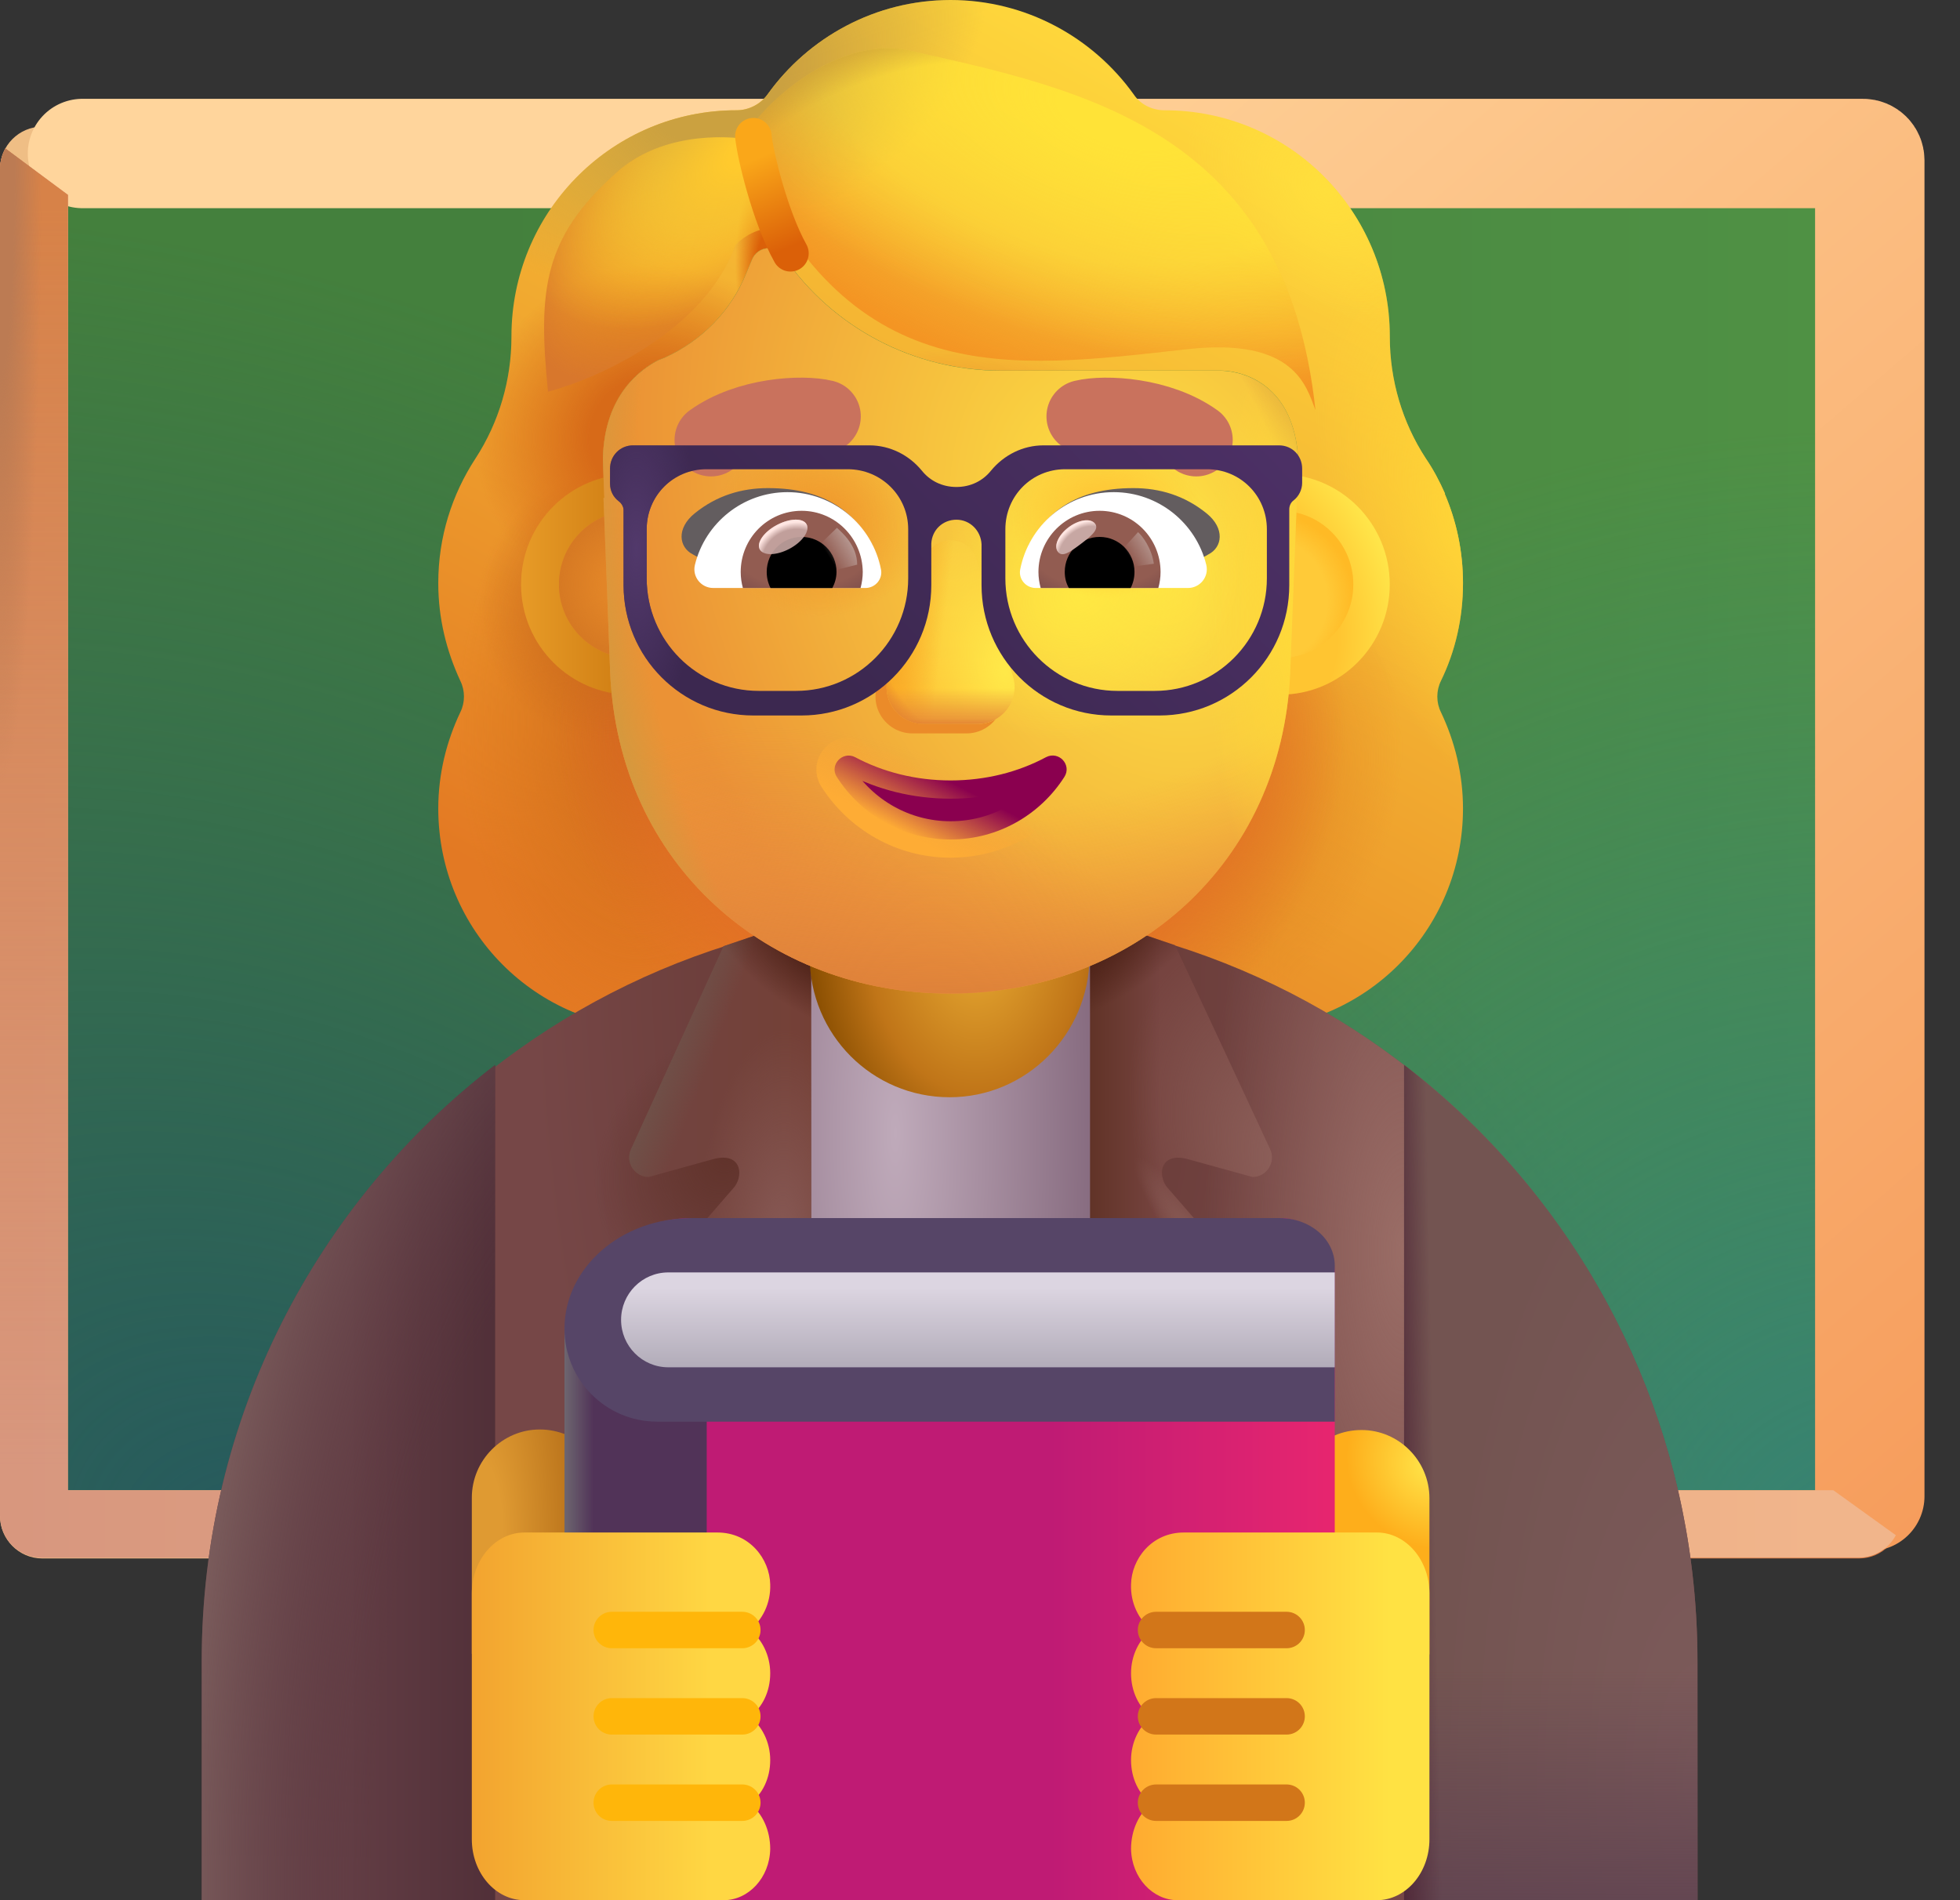 <svg width="33" height="32" viewBox="0 0 33 32" fill="none" xmlns="http://www.w3.org/2000/svg">
    <rect x="0" y="0" width="33" height="32" fill="#333333" stroke="none"/>
    <path d="M31.302 26.245H0.709C0.32 26.245 0 25.923 0 25.532V2.845C0 2.455 0.32 2.133 0.709 2.133H31.291C31.691 2.133 32 2.455 32 2.845V25.521C32.011 25.923 31.691 26.245 31.302 26.245Z" fill="url(#paint0_linear_265_425)"/>
    <path d="M1.144 25.096V3.282H30.867V25.096H1.144Z" fill="url(#paint1_linear_265_425)"/>
    <path d="M1.144 25.096V3.282H30.867V25.096H1.144Z" fill="url(#paint2_radial_265_425)"/>
    <path d="M1.144 25.096V3.282H30.867V25.096H1.144Z" fill="url(#paint3_radial_265_425)"/>
    <path d="M1.389 2.585H31.367C31.43 2.585 31.481 2.636 31.481 2.699V25.197" stroke="url(#paint4_linear_265_425)" stroke-width="1.842" stroke-linecap="round"/>
    <path d="M30.867 25.096H1.144V3.282L0.091 2.501C0.034 2.604 0 2.731 0 2.846V25.521C0 25.923 0.32 26.233 0.709 26.233H31.291C31.565 26.233 31.794 26.084 31.92 25.854L30.867 25.096Z" fill="url(#paint5_linear_265_425)"/>
    <path d="M30.867 25.096H1.144V3.282L0.091 2.501C0.034 2.604 0 2.731 0 2.846V25.521C0 25.923 0.32 26.233 0.709 26.233H31.291C31.565 26.233 31.794 26.084 31.92 25.854L30.867 25.096Z" fill="url(#paint6_linear_265_425)"/>
    <path d="M30.867 25.096H1.144V3.282L0.091 2.501C0.034 2.604 0 2.731 0 2.846V25.521C0 25.923 0.32 26.233 0.709 26.233H31.291C31.565 26.233 31.794 26.084 31.92 25.854L30.867 25.096Z" fill="url(#paint7_radial_265_425)"/>
    <path fill-rule="evenodd" clip-rule="evenodd" d="M24.26 11.467C24.505 10.965 24.632 10.405 24.632 9.821C24.632 9.282 24.522 8.776 24.324 8.314H24.33C24.238 8.106 24.134 7.908 24.007 7.722L24.005 7.719C23.609 7.112 23.4 6.399 23.4 5.675V5.664C23.4 3.562 21.703 1.857 19.61 1.857C19.401 1.857 19.203 1.763 19.087 1.588C18.401 0.631 17.273 0 16.006 0C14.738 0 13.611 0.631 12.925 1.588C12.808 1.752 12.611 1.857 12.401 1.857C12.369 1.857 12.336 1.857 12.304 1.858C10.256 1.91 8.611 3.594 8.611 5.664V5.675C8.611 6.399 8.402 7.112 8.007 7.719L8.004 7.723C7.61 8.329 7.379 9.04 7.379 9.821C7.379 10.416 7.518 10.965 7.751 11.467C7.832 11.631 7.832 11.829 7.751 11.993C7.518 12.483 7.379 13.032 7.379 13.616C7.379 15.671 9.03 17.329 11.076 17.329H20.935C22.982 17.329 24.632 15.671 24.632 13.616C24.632 13.032 24.493 12.483 24.26 11.993C24.179 11.829 24.179 11.631 24.26 11.467ZM10.175 8.384H10.161L11.538 11.102C11.68 14.335 12.936 11.102 16.006 11.102C19.075 11.102 20.413 14.701 20.555 11.467L21.86 7.778C21.798 6.342 20.761 6.241 20.555 6.241H16.855C15.394 6.241 14.016 5.523 13.191 4.31C13.05 4.11 12.755 4.145 12.661 4.369L12.567 4.593C12.308 5.24 11.813 5.735 11.2 6.017C11.183 6.023 11.162 6.032 11.141 6.041C11.121 6.05 11.1 6.058 11.082 6.064C10.812 6.206 10.175 6.629 10.152 7.724L10.164 8.078L10.175 8.384Z" fill="url(#paint8_linear_265_425)"/>
    <path fill-rule="evenodd" clip-rule="evenodd" d="M24.26 11.467C24.505 10.965 24.632 10.405 24.632 9.821C24.632 9.282 24.522 8.776 24.324 8.314H24.33C24.238 8.106 24.134 7.908 24.007 7.722L24.005 7.719C23.609 7.112 23.4 6.399 23.4 5.675V5.664C23.4 3.562 21.703 1.857 19.61 1.857C19.401 1.857 19.203 1.763 19.087 1.588C18.401 0.631 17.273 0 16.006 0C14.738 0 13.611 0.631 12.925 1.588C12.808 1.752 12.611 1.857 12.401 1.857C12.369 1.857 12.336 1.857 12.304 1.858C10.256 1.91 8.611 3.594 8.611 5.664V5.675C8.611 6.399 8.402 7.112 8.007 7.719L8.004 7.723C7.61 8.329 7.379 9.04 7.379 9.821C7.379 10.416 7.518 10.965 7.751 11.467C7.832 11.631 7.832 11.829 7.751 11.993C7.518 12.483 7.379 13.032 7.379 13.616C7.379 15.671 9.03 17.329 11.076 17.329H20.935C22.982 17.329 24.632 15.671 24.632 13.616C24.632 13.032 24.493 12.483 24.26 11.993C24.179 11.829 24.179 11.631 24.26 11.467ZM10.175 8.384H10.161L11.538 11.102C11.68 14.335 12.936 11.102 16.006 11.102C19.075 11.102 20.413 14.701 20.555 11.467L21.86 7.778C21.798 6.342 20.761 6.241 20.555 6.241H16.855C15.394 6.241 14.016 5.523 13.191 4.31C13.05 4.11 12.755 4.145 12.661 4.369L12.567 4.593C12.308 5.24 11.813 5.735 11.2 6.017C11.183 6.023 11.162 6.032 11.141 6.041C11.121 6.05 11.1 6.058 11.082 6.064C10.812 6.206 10.175 6.629 10.152 7.724L10.164 8.078L10.175 8.384Z" fill="url(#paint9_radial_265_425)"/>
    <path fill-rule="evenodd" clip-rule="evenodd" d="M24.26 11.467C24.505 10.965 24.632 10.405 24.632 9.821C24.632 9.282 24.522 8.776 24.324 8.314H24.33C24.238 8.106 24.134 7.908 24.007 7.722L24.005 7.719C23.609 7.112 23.4 6.399 23.4 5.675V5.664C23.4 3.562 21.703 1.857 19.61 1.857C19.401 1.857 19.203 1.763 19.087 1.588C18.401 0.631 17.273 0 16.006 0C14.738 0 13.611 0.631 12.925 1.588C12.808 1.752 12.611 1.857 12.401 1.857C12.369 1.857 12.336 1.857 12.304 1.858C10.256 1.91 8.611 3.594 8.611 5.664V5.675C8.611 6.399 8.402 7.112 8.007 7.719L8.004 7.723C7.61 8.329 7.379 9.04 7.379 9.821C7.379 10.416 7.518 10.965 7.751 11.467C7.832 11.631 7.832 11.829 7.751 11.993C7.518 12.483 7.379 13.032 7.379 13.616C7.379 15.671 9.03 17.329 11.076 17.329H20.935C22.982 17.329 24.632 15.671 24.632 13.616C24.632 13.032 24.493 12.483 24.26 11.993C24.179 11.829 24.179 11.631 24.26 11.467ZM10.175 8.384H10.161L11.538 11.102C11.68 14.335 12.936 11.102 16.006 11.102C19.075 11.102 20.413 14.701 20.555 11.467L21.86 7.778C21.798 6.342 20.761 6.241 20.555 6.241H16.855C15.394 6.241 14.016 5.523 13.191 4.31C13.05 4.11 12.755 4.145 12.661 4.369L12.567 4.593C12.308 5.24 11.813 5.735 11.2 6.017C11.183 6.023 11.162 6.032 11.141 6.041C11.121 6.05 11.1 6.058 11.082 6.064C10.812 6.206 10.175 6.629 10.152 7.724L10.164 8.078L10.175 8.384Z" fill="url(#paint10_radial_265_425)"/>
    <path fill-rule="evenodd" clip-rule="evenodd" d="M24.26 11.467C24.505 10.965 24.632 10.405 24.632 9.821C24.632 9.282 24.522 8.776 24.324 8.314H24.33C24.238 8.106 24.134 7.908 24.007 7.722L24.005 7.719C23.609 7.112 23.4 6.399 23.4 5.675V5.664C23.4 3.562 21.703 1.857 19.61 1.857C19.401 1.857 19.203 1.763 19.087 1.588C18.401 0.631 17.273 0 16.006 0C14.738 0 13.611 0.631 12.925 1.588C12.808 1.752 12.611 1.857 12.401 1.857C12.369 1.857 12.336 1.857 12.304 1.858C10.256 1.91 8.611 3.594 8.611 5.664V5.675C8.611 6.399 8.402 7.112 8.007 7.719L8.004 7.723C7.61 8.329 7.379 9.04 7.379 9.821C7.379 10.416 7.518 10.965 7.751 11.467C7.832 11.631 7.832 11.829 7.751 11.993C7.518 12.483 7.379 13.032 7.379 13.616C7.379 15.671 9.03 17.329 11.076 17.329H20.935C22.982 17.329 24.632 15.671 24.632 13.616C24.632 13.032 24.493 12.483 24.26 11.993C24.179 11.829 24.179 11.631 24.26 11.467ZM10.175 8.384H10.161L11.538 11.102C11.68 14.335 12.936 11.102 16.006 11.102C19.075 11.102 20.413 14.701 20.555 11.467L21.86 7.778C21.798 6.342 20.761 6.241 20.555 6.241H16.855C15.394 6.241 14.016 5.523 13.191 4.31C13.05 4.11 12.755 4.145 12.661 4.369L12.567 4.593C12.308 5.24 11.813 5.735 11.2 6.017C11.183 6.023 11.162 6.032 11.141 6.041C11.121 6.05 11.1 6.058 11.082 6.064C10.812 6.206 10.175 6.629 10.152 7.724L10.164 8.078L10.175 8.384Z" fill="url(#paint11_radial_265_425)"/>
    <path fill-rule="evenodd" clip-rule="evenodd" d="M24.26 11.467C24.505 10.965 24.632 10.405 24.632 9.821C24.632 9.282 24.522 8.776 24.324 8.314H24.33C24.238 8.106 24.134 7.908 24.007 7.722L24.005 7.719C23.609 7.112 23.4 6.399 23.4 5.675V5.664C23.4 3.562 21.703 1.857 19.61 1.857C19.401 1.857 19.203 1.763 19.087 1.588C18.401 0.631 17.273 0 16.006 0C14.738 0 13.611 0.631 12.925 1.588C12.808 1.752 12.611 1.857 12.401 1.857C12.369 1.857 12.336 1.857 12.304 1.858C10.256 1.91 8.611 3.594 8.611 5.664V5.675C8.611 6.399 8.402 7.112 8.007 7.719L8.004 7.723C7.61 8.329 7.379 9.04 7.379 9.821C7.379 10.416 7.518 10.965 7.751 11.467C7.832 11.631 7.832 11.829 7.751 11.993C7.518 12.483 7.379 13.032 7.379 13.616C7.379 15.671 9.03 17.329 11.076 17.329H20.935C22.982 17.329 24.632 15.671 24.632 13.616C24.632 13.032 24.493 12.483 24.26 11.993C24.179 11.829 24.179 11.631 24.26 11.467ZM10.175 8.384H10.161L11.538 11.102C11.68 14.335 12.936 11.102 16.006 11.102C19.075 11.102 20.413 14.701 20.555 11.467L21.86 7.778C21.798 6.342 20.761 6.241 20.555 6.241H16.855C15.394 6.241 14.016 5.523 13.191 4.31C13.05 4.11 12.755 4.145 12.661 4.369L12.567 4.593C12.308 5.24 11.813 5.735 11.2 6.017C11.183 6.023 11.162 6.032 11.141 6.041C11.121 6.05 11.1 6.058 11.082 6.064C10.812 6.206 10.175 6.629 10.152 7.724L10.164 8.078L10.175 8.384Z" fill="url(#paint12_radial_265_425)"/>
    <path fill-rule="evenodd" clip-rule="evenodd" d="M24.26 11.467C24.505 10.965 24.632 10.405 24.632 9.821C24.632 9.282 24.522 8.776 24.324 8.314H24.33C24.238 8.106 24.134 7.908 24.007 7.722L24.005 7.719C23.609 7.112 23.4 6.399 23.4 5.675V5.664C23.4 3.562 21.703 1.857 19.61 1.857C19.401 1.857 19.203 1.763 19.087 1.588C18.401 0.631 17.273 0 16.006 0C14.738 0 13.611 0.631 12.925 1.588C12.808 1.752 12.611 1.857 12.401 1.857C12.369 1.857 12.336 1.857 12.304 1.858C10.256 1.91 8.611 3.594 8.611 5.664V5.675C8.611 6.399 8.402 7.112 8.007 7.719L8.004 7.723C7.61 8.329 7.379 9.04 7.379 9.821C7.379 10.416 7.518 10.965 7.751 11.467C7.832 11.631 7.832 11.829 7.751 11.993C7.518 12.483 7.379 13.032 7.379 13.616C7.379 15.671 9.03 17.329 11.076 17.329H20.935C22.982 17.329 24.632 15.671 24.632 13.616C24.632 13.032 24.493 12.483 24.26 11.993C24.179 11.829 24.179 11.631 24.26 11.467ZM10.175 8.384H10.161L11.538 11.102C11.68 14.335 12.936 11.102 16.006 11.102C19.075 11.102 20.413 14.701 20.555 11.467L21.86 7.778C21.798 6.342 20.761 6.241 20.555 6.241H16.855C15.394 6.241 14.016 5.523 13.191 4.31C13.05 4.11 12.755 4.145 12.661 4.369L12.567 4.593C12.308 5.24 11.813 5.735 11.2 6.017C11.183 6.023 11.162 6.032 11.141 6.041C11.121 6.05 11.1 6.058 11.082 6.064C10.812 6.206 10.175 6.629 10.152 7.724L10.164 8.078L10.175 8.384Z" fill="url(#paint13_radial_265_425)"/>
    <path fill-rule="evenodd" clip-rule="evenodd" d="M24.26 11.467C24.505 10.965 24.632 10.405 24.632 9.821C24.632 9.282 24.522 8.776 24.324 8.314H24.33C24.238 8.106 24.134 7.908 24.007 7.722L24.005 7.719C23.609 7.112 23.4 6.399 23.4 5.675V5.664C23.4 3.562 21.703 1.857 19.61 1.857C19.401 1.857 19.203 1.763 19.087 1.588C18.401 0.631 17.273 0 16.006 0C14.738 0 13.611 0.631 12.925 1.588C12.808 1.752 12.611 1.857 12.401 1.857C12.369 1.857 12.336 1.857 12.304 1.858C10.256 1.91 8.611 3.594 8.611 5.664V5.675C8.611 6.399 8.402 7.112 8.007 7.719L8.004 7.723C7.61 8.329 7.379 9.04 7.379 9.821C7.379 10.416 7.518 10.965 7.751 11.467C7.832 11.631 7.832 11.829 7.751 11.993C7.518 12.483 7.379 13.032 7.379 13.616C7.379 15.671 9.03 17.329 11.076 17.329H20.935C22.982 17.329 24.632 15.671 24.632 13.616C24.632 13.032 24.493 12.483 24.26 11.993C24.179 11.829 24.179 11.631 24.26 11.467ZM10.175 8.384H10.161L11.538 11.102C11.68 14.335 12.936 11.102 16.006 11.102C19.075 11.102 20.413 14.701 20.555 11.467L21.86 7.778C21.798 6.342 20.761 6.241 20.555 6.241H16.855C15.394 6.241 14.016 5.523 13.191 4.31C13.05 4.11 12.755 4.145 12.661 4.369L12.567 4.593C12.308 5.24 11.813 5.735 11.2 6.017C11.183 6.023 11.162 6.032 11.141 6.041C11.121 6.05 11.1 6.058 11.082 6.064C10.812 6.206 10.175 6.629 10.152 7.724L10.164 8.078L10.175 8.384Z" fill="url(#paint14_radial_265_425)"/>
    <path fill-rule="evenodd" clip-rule="evenodd" d="M24.26 11.467C24.505 10.965 24.632 10.405 24.632 9.821C24.632 9.282 24.522 8.776 24.324 8.314H24.33C24.238 8.106 24.134 7.908 24.007 7.722L24.005 7.719C23.609 7.112 23.4 6.399 23.4 5.675V5.664C23.4 3.562 21.703 1.857 19.61 1.857C19.401 1.857 19.203 1.763 19.087 1.588C18.401 0.631 17.273 0 16.006 0C14.738 0 13.611 0.631 12.925 1.588C12.808 1.752 12.611 1.857 12.401 1.857C12.369 1.857 12.336 1.857 12.304 1.858C10.256 1.91 8.611 3.594 8.611 5.664V5.675C8.611 6.399 8.402 7.112 8.007 7.719L8.004 7.723C7.61 8.329 7.379 9.04 7.379 9.821C7.379 10.416 7.518 10.965 7.751 11.467C7.832 11.631 7.832 11.829 7.751 11.993C7.518 12.483 7.379 13.032 7.379 13.616C7.379 15.671 9.03 17.329 11.076 17.329H20.935C22.982 17.329 24.632 15.671 24.632 13.616C24.632 13.032 24.493 12.483 24.26 11.993C24.179 11.829 24.179 11.631 24.26 11.467ZM10.175 8.384H10.161L11.538 11.102C11.68 14.335 12.936 11.102 16.006 11.102C19.075 11.102 20.413 14.701 20.555 11.467L21.86 7.778C21.798 6.342 20.761 6.241 20.555 6.241H16.855C15.394 6.241 14.016 5.523 13.191 4.31C13.05 4.11 12.755 4.145 12.661 4.369L12.567 4.593C12.308 5.24 11.813 5.735 11.2 6.017C11.183 6.023 11.162 6.032 11.141 6.041C11.121 6.05 11.1 6.058 11.082 6.064C10.812 6.206 10.175 6.629 10.152 7.724L10.164 8.078L10.175 8.384Z" fill="url(#paint15_radial_265_425)"/>
    <path fill-rule="evenodd" clip-rule="evenodd" d="M24.26 11.467C24.505 10.965 24.632 10.405 24.632 9.821C24.632 9.282 24.522 8.776 24.324 8.314H24.33C24.238 8.106 24.134 7.908 24.007 7.722L24.005 7.719C23.609 7.112 23.4 6.399 23.4 5.675V5.664C23.4 3.562 21.703 1.857 19.61 1.857C19.401 1.857 19.203 1.763 19.087 1.588C18.401 0.631 17.273 0 16.006 0C14.738 0 13.611 0.631 12.925 1.588C12.808 1.752 12.611 1.857 12.401 1.857C12.369 1.857 12.336 1.857 12.304 1.858C10.256 1.91 8.611 3.594 8.611 5.664V5.675C8.611 6.399 8.402 7.112 8.007 7.719L8.004 7.723C7.61 8.329 7.379 9.04 7.379 9.821C7.379 10.416 7.518 10.965 7.751 11.467C7.832 11.631 7.832 11.829 7.751 11.993C7.518 12.483 7.379 13.032 7.379 13.616C7.379 15.671 9.03 17.329 11.076 17.329H20.935C22.982 17.329 24.632 15.671 24.632 13.616C24.632 13.032 24.493 12.483 24.26 11.993C24.179 11.829 24.179 11.631 24.26 11.467ZM10.175 8.384H10.161L11.538 11.102C11.68 14.335 12.936 11.102 16.006 11.102C19.075 11.102 20.413 14.701 20.555 11.467L21.86 7.778C21.798 6.342 20.761 6.241 20.555 6.241H16.855C15.394 6.241 14.016 5.523 13.191 4.31C13.05 4.11 12.755 4.145 12.661 4.369L12.567 4.593C12.308 5.24 11.813 5.735 11.2 6.017C11.183 6.023 11.162 6.032 11.141 6.041C11.121 6.05 11.1 6.058 11.082 6.064C10.812 6.206 10.175 6.629 10.152 7.724L10.164 8.078L10.175 8.384Z" fill="url(#paint16_radial_265_425)"/>
    <path fill-rule="evenodd" clip-rule="evenodd" d="M24.26 11.467C24.505 10.965 24.632 10.405 24.632 9.821C24.632 9.282 24.522 8.776 24.324 8.314H24.33C24.238 8.106 24.134 7.908 24.007 7.722L24.005 7.719C23.609 7.112 23.4 6.399 23.4 5.675V5.664C23.4 3.562 21.703 1.857 19.61 1.857C19.401 1.857 19.203 1.763 19.087 1.588C18.401 0.631 17.273 0 16.006 0C14.738 0 13.611 0.631 12.925 1.588C12.808 1.752 12.611 1.857 12.401 1.857C12.369 1.857 12.336 1.857 12.304 1.858C10.256 1.91 8.611 3.594 8.611 5.664V5.675C8.611 6.399 8.402 7.112 8.007 7.719L8.004 7.723C7.61 8.329 7.379 9.04 7.379 9.821C7.379 10.416 7.518 10.965 7.751 11.467C7.832 11.631 7.832 11.829 7.751 11.993C7.518 12.483 7.379 13.032 7.379 13.616C7.379 15.671 9.03 17.329 11.076 17.329H20.935C22.982 17.329 24.632 15.671 24.632 13.616C24.632 13.032 24.493 12.483 24.26 11.993C24.179 11.829 24.179 11.631 24.26 11.467ZM10.175 8.384H10.161L11.538 11.102C11.68 14.335 12.936 11.102 16.006 11.102C19.075 11.102 20.413 14.701 20.555 11.467L21.86 7.778C21.798 6.342 20.761 6.241 20.555 6.241H16.855C15.394 6.241 14.016 5.523 13.191 4.31C13.05 4.11 12.755 4.145 12.661 4.369L12.567 4.593C12.308 5.24 11.813 5.735 11.2 6.017C11.183 6.023 11.162 6.032 11.141 6.041C11.121 6.05 11.1 6.058 11.082 6.064C10.812 6.206 10.175 6.629 10.152 7.724L10.164 8.078L10.175 8.384Z" fill="url(#paint17_radial_265_425)"/>
    <path d="M16.011 15.344C9.069 15.344 3.431 20.995 3.431 27.979V32H28.58V27.979C28.58 20.995 22.953 15.344 16.011 15.344Z" fill="url(#paint18_radial_265_425)"/>
    <path d="M16.011 15.344C9.069 15.344 3.431 20.995 3.431 27.979V32H28.58V27.979C28.58 20.995 22.953 15.344 16.011 15.344Z" fill="url(#paint19_radial_265_425)"/>
    <path d="M16.011 15.344C9.069 15.344 3.431 20.995 3.431 27.979V32H28.58V27.979C28.58 20.995 22.953 15.344 16.011 15.344Z" fill="url(#paint20_radial_265_425)"/>
    <path d="M23.64 31.998V17.933C26.643 20.241 28.58 23.88 28.58 27.978V31.998H23.64Z" fill="url(#paint21_radial_265_425)"/>
    <path d="M23.64 31.998V17.933C26.643 20.241 28.58 23.88 28.58 27.978V31.998H23.64Z" fill="url(#paint22_linear_265_425)"/>
    <path d="M23.64 31.998V17.933C26.643 20.241 28.58 23.88 28.58 27.978V31.998H23.64Z" fill="url(#paint23_linear_265_425)"/>
    <path d="M8.337 31.998V17.933C5.334 20.241 3.396 23.88 3.396 27.978V31.998H8.337Z" fill="url(#paint24_linear_265_425)"/>
    <path d="M8.337 31.998V17.933C5.334 20.241 3.396 23.88 3.396 27.978V31.998H8.337Z" fill="url(#paint25_radial_265_425)"/>
    <path d="M18.356 14.464H13.655V32H18.356V14.464Z" fill="url(#paint26_radial_265_425)"/>
    <path d="M19.784 15.918L21.386 19.351C21.489 19.569 21.329 19.822 21.089 19.822L19.987 19.517C19.504 19.395 19.488 19.834 19.671 20.018L21.226 21.811C21.523 22.109 21.638 22.557 21.489 22.959L18.355 32V15.433L19.784 15.918Z" fill="url(#paint27_linear_265_425)"/>
    <path d="M19.784 15.918L21.386 19.351C21.489 19.569 21.329 19.822 21.089 19.822L19.987 19.517C19.504 19.395 19.488 19.834 19.671 20.018L21.226 21.811C21.523 22.109 21.638 22.557 21.489 22.959L18.355 32V15.433L19.784 15.918Z" fill="url(#paint28_radial_265_425)"/>
    <path d="M19.784 15.918L21.386 19.351C21.489 19.569 21.329 19.822 21.089 19.822L19.987 19.517C19.504 19.395 19.488 19.834 19.671 20.018L21.226 21.811C21.523 22.109 21.638 22.557 21.489 22.959L18.355 32V15.433L19.784 15.918Z" fill="url(#paint29_radial_265_425)"/>
    <path d="M19.784 15.918L21.386 19.351C21.489 19.569 21.329 19.822 21.089 19.822L19.987 19.517C19.504 19.395 19.488 19.834 19.671 20.018L21.226 21.811C21.523 22.109 21.638 22.557 21.489 22.959L18.355 32V15.433L19.784 15.918Z" fill="url(#paint30_radial_265_425)"/>
    <path d="M12.181 15.935L10.625 19.35C10.522 19.568 10.682 19.821 10.922 19.821L12.024 19.516C12.507 19.395 12.523 19.834 12.34 20.018L10.785 21.81C10.488 22.109 10.373 22.557 10.522 22.959L13.656 31.999V15.433L12.181 15.935Z" fill="url(#paint31_linear_265_425)"/>
    <path d="M12.181 15.935L10.625 19.35C10.522 19.568 10.682 19.821 10.922 19.821L12.024 19.516C12.507 19.395 12.523 19.834 12.34 20.018L10.785 21.81C10.488 22.109 10.373 22.557 10.522 22.959L13.656 31.999V15.433L12.181 15.935Z" fill="url(#paint32_radial_265_425)"/>
    <path d="M12.181 15.935L10.625 19.35C10.522 19.568 10.682 19.821 10.922 19.821L12.024 19.516C12.507 19.395 12.523 19.834 12.34 20.018L10.785 21.81C10.488 22.109 10.373 22.557 10.522 22.959L13.656 31.999V15.433L12.181 15.935Z" fill="url(#paint33_linear_265_425)"/>
    <path d="M12.181 15.935L10.625 19.35C10.522 19.568 10.682 19.821 10.922 19.821L12.024 19.516C12.507 19.395 12.523 19.834 12.34 20.018L10.785 21.81C10.488 22.109 10.373 22.557 10.522 22.959L13.656 31.999V15.433L12.181 15.935Z" fill="url(#paint34_radial_265_425)"/>
    <path d="M15.989 18.478C14.685 18.478 13.633 17.422 13.633 16.112V13.171C13.633 11.862 14.685 10.805 15.989 10.805C17.293 10.805 18.345 11.862 18.345 13.171V16.112C18.333 17.422 17.281 18.478 15.989 18.478Z" fill="url(#paint35_radial_265_425)"/>
    <path d="M22.923 24.082C23.552 24.082 24.067 24.599 24.067 25.231V27.862H21.779V25.231C21.779 24.599 22.282 24.082 22.923 24.082Z" fill="url(#paint36_radial_265_425)"/>
    <path d="M9.088 24.073C8.459 24.073 7.944 24.59 7.944 25.222V27.852H10.232V25.222C10.232 24.59 9.728 24.073 9.088 24.073Z" fill="url(#paint37_radial_265_425)"/>
    <path d="M9.504 22.673V32H22.473V21.444C22.473 20.927 22.061 20.513 21.547 20.513H11.665C10.465 20.502 9.504 21.478 9.504 22.673Z" fill="url(#paint38_linear_265_425)"/>
    <path fill-rule="evenodd" clip-rule="evenodd" d="M11.899 32V22.343H9.504V32H11.899Z" fill="#513358"/>
    <path fill-rule="evenodd" clip-rule="evenodd" d="M11.899 32V22.343H9.504V32H11.899Z" fill="url(#paint39_linear_265_425)"/>
    <path d="M12.968 26.681C12.979 26.999 12.836 27.282 12.623 27.447C12.826 27.601 12.968 27.872 12.968 28.179C12.968 28.485 12.836 28.757 12.623 28.91C12.826 29.063 12.968 29.335 12.968 29.641C12.968 29.948 12.836 30.219 12.623 30.372C12.836 30.538 12.968 30.821 12.968 31.139C12.958 31.623 12.602 32 12.185 32H8.829C8.341 32 7.944 31.54 7.944 30.974V26.834C7.944 26.268 8.341 25.808 8.829 25.808H12.079C12.623 25.808 12.959 26.257 12.968 26.681Z" fill="url(#paint40_linear_265_425)"/>
    <path d="M19.043 26.681C19.032 26.999 19.175 27.282 19.388 27.447C19.185 27.601 19.043 27.872 19.043 28.179C19.043 28.485 19.175 28.757 19.388 28.91C19.185 29.063 19.043 29.335 19.043 29.641C19.043 29.948 19.175 30.219 19.388 30.372C19.175 30.538 19.043 30.821 19.043 31.139C19.053 31.623 19.409 32 19.826 32H23.182C23.67 32 24.067 31.54 24.067 30.974V26.834C24.067 26.268 23.67 25.808 23.182 25.808H19.931C19.388 25.808 19.051 26.257 19.043 26.681Z" fill="url(#paint41_linear_265_425)"/>
    <path d="M22.473 23.941V21.316C22.473 20.87 22.061 20.513 21.547 20.513H11.665C11.659 20.513 11.652 20.513 11.645 20.513H11.644C10.453 20.513 9.504 21.352 9.504 22.376C9.504 23.24 10.202 23.941 11.063 23.941H22.473Z" fill="url(#paint42_linear_265_425)"/>
    <path d="M10.457 22.227C10.457 21.786 10.813 21.428 11.252 21.428H22.473V23.026H11.252C10.813 23.026 10.457 22.668 10.457 22.227Z" fill="url(#paint43_linear_265_425)"/>
    <path d="M19.464 27.45H21.662" stroke="url(#paint44_linear_265_425)" stroke-width="0.614" stroke-linecap="round"/>
    <path d="M12.498 27.45H10.3" stroke="url(#paint45_linear_265_425)" stroke-width="0.614" stroke-linecap="round"/>
    <path d="M19.464 28.904H21.662" stroke="url(#paint46_linear_265_425)" stroke-width="0.614" stroke-linecap="round"/>
    <path d="M12.498 28.904H10.3" stroke="url(#paint47_linear_265_425)" stroke-width="0.614" stroke-linecap="round"/>
    <path d="M19.464 30.358H21.662" stroke="url(#paint48_linear_265_425)" stroke-width="0.614" stroke-linecap="round"/>
    <path d="M12.498 30.358H10.3" stroke="url(#paint49_linear_265_425)" stroke-width="0.614" stroke-linecap="round"/>
    <path d="M10.622 11.699C11.643 11.699 12.471 10.867 12.471 9.842C12.471 8.816 11.643 7.985 10.622 7.985C9.601 7.985 8.773 8.816 8.773 9.842C8.773 10.867 9.601 11.699 10.622 11.699Z" fill="url(#paint50_linear_265_425)"/>
    <path d="M21.551 11.699C22.572 11.699 23.399 10.867 23.399 9.842C23.399 8.816 22.572 7.985 21.551 7.985C20.53 7.985 19.702 8.816 19.702 9.842C19.702 10.867 20.53 11.699 21.551 11.699Z" fill="url(#paint51_radial_265_425)"/>
    <path d="M21.551 11.081C22.233 11.081 22.785 10.526 22.785 9.841C22.785 9.157 22.233 8.602 21.551 8.602C20.87 8.602 20.317 9.157 20.317 9.841C20.317 10.526 20.87 11.081 21.551 11.081Z" fill="#FFCA38"/>
    <path d="M21.551 11.081C22.233 11.081 22.785 10.526 22.785 9.841C22.785 9.157 22.233 8.602 21.551 8.602C20.87 8.602 20.317 9.157 20.317 9.841C20.317 10.526 20.87 11.081 21.551 11.081Z" fill="url(#paint52_radial_265_425)"/>
    <path d="M10.645 11.081C11.327 11.081 11.879 10.526 11.879 9.841C11.879 9.157 11.327 8.602 10.645 8.602C9.964 8.602 9.411 9.157 9.411 9.841C9.411 10.526 9.964 11.081 10.645 11.081Z" fill="#E28527"/>
    <path d="M10.645 11.081C11.327 11.081 11.879 10.526 11.879 9.841C11.879 9.157 11.327 8.602 10.645 8.602C9.964 8.602 9.411 9.157 9.411 9.841C9.411 10.526 9.964 11.081 10.645 11.081Z" fill="url(#paint53_radial_265_425)"/>
    <path d="M10.161 8.386H10.175L10.163 8.08L10.151 7.726C10.175 6.631 10.811 6.208 11.082 6.066C11.1 6.06 11.12 6.052 11.141 6.043C11.162 6.034 11.182 6.025 11.2 6.019C11.812 5.737 12.307 5.242 12.567 4.595L12.661 4.371C12.755 4.147 13.05 4.112 13.191 4.312C14.016 5.525 15.394 6.243 16.855 6.243H20.554C20.761 6.243 21.797 6.344 21.859 7.78L21.723 11.326C21.581 14.56 19.067 16.732 15.998 16.732C12.929 16.732 10.414 14.56 10.273 11.326L10.161 8.386Z" fill="url(#paint54_radial_265_425)"/>
    <path d="M10.161 8.386H10.175L10.163 8.08L10.151 7.726C10.175 6.631 10.811 6.208 11.082 6.066C11.1 6.06 11.12 6.052 11.141 6.043C11.162 6.034 11.182 6.025 11.2 6.019C11.812 5.737 12.307 5.242 12.567 4.595L12.661 4.371C12.755 4.147 13.05 4.112 13.191 4.312C14.016 5.525 15.394 6.243 16.855 6.243H20.554C20.761 6.243 21.797 6.344 21.859 7.78L21.723 11.326C21.581 14.56 19.067 16.732 15.998 16.732C12.929 16.732 10.414 14.56 10.273 11.326L10.161 8.386Z" fill="url(#paint55_radial_265_425)"/>
    <path d="M10.161 8.386H10.175L10.163 8.08L10.151 7.726C10.175 6.631 10.811 6.208 11.082 6.066C11.1 6.06 11.12 6.052 11.141 6.043C11.162 6.034 11.182 6.025 11.2 6.019C11.812 5.737 12.307 5.242 12.567 4.595L12.661 4.371C12.755 4.147 13.05 4.112 13.191 4.312C14.016 5.525 15.394 6.243 16.855 6.243H20.554C20.761 6.243 21.797 6.344 21.859 7.78L21.723 11.326C21.581 14.56 19.067 16.732 15.998 16.732C12.929 16.732 10.414 14.56 10.273 11.326L10.161 8.386Z" fill="url(#paint56_radial_265_425)"/>
    <path d="M10.161 8.386H10.175L10.163 8.08L10.151 7.726C10.175 6.631 10.811 6.208 11.082 6.066C11.1 6.06 11.12 6.052 11.141 6.043C11.162 6.034 11.182 6.025 11.2 6.019C11.812 5.737 12.307 5.242 12.567 4.595L12.661 4.371C12.755 4.147 13.05 4.112 13.191 4.312C14.016 5.525 15.394 6.243 16.855 6.243H20.554C20.761 6.243 21.797 6.344 21.859 7.78L21.723 11.326C21.581 14.56 19.067 16.732 15.998 16.732C12.929 16.732 10.414 14.56 10.273 11.326L10.161 8.386Z" fill="url(#paint57_radial_265_425)"/>
    <path d="M10.161 8.386H10.175L10.163 8.08L10.151 7.726C10.175 6.631 10.811 6.208 11.082 6.066C11.1 6.06 11.12 6.052 11.141 6.043C11.162 6.034 11.182 6.025 11.2 6.019C11.812 5.737 12.307 5.242 12.567 4.595L12.661 4.371C12.755 4.147 13.05 4.112 13.191 4.312C14.016 5.525 15.394 6.243 16.855 6.243H20.554C20.761 6.243 21.797 6.344 21.859 7.78L21.723 11.326C21.581 14.56 19.067 16.732 15.998 16.732C12.929 16.732 10.414 14.56 10.273 11.326L10.161 8.386Z" fill="url(#paint58_radial_265_425)"/>
    <path d="M10.161 8.386H10.175L10.163 8.08L10.151 7.726C10.175 6.631 10.811 6.208 11.082 6.066C11.1 6.06 11.12 6.052 11.141 6.043C11.162 6.034 11.182 6.025 11.2 6.019C11.812 5.737 12.307 5.242 12.567 4.595L12.661 4.371C12.755 4.147 13.05 4.112 13.191 4.312C14.016 5.525 15.394 6.243 16.855 6.243H20.554C20.761 6.243 21.797 6.344 21.859 7.78L21.723 11.326C21.581 14.56 19.067 16.732 15.998 16.732C12.929 16.732 10.414 14.56 10.273 11.326L10.161 8.386Z" fill="url(#paint59_radial_265_425)"/>
    <path d="M10.161 8.386H10.175L10.163 8.08L10.151 7.726C10.175 6.631 10.811 6.208 11.082 6.066C11.1 6.06 11.12 6.052 11.141 6.043C11.162 6.034 11.182 6.025 11.2 6.019C11.812 5.737 12.307 5.242 12.567 4.595L12.661 4.371C12.755 4.147 13.05 4.112 13.191 4.312C14.016 5.525 15.394 6.243 16.855 6.243H20.554C20.761 6.243 21.797 6.344 21.859 7.78L21.723 11.326C21.581 14.56 19.067 16.732 15.998 16.732C12.929 16.732 10.414 14.56 10.273 11.326L10.161 8.386Z" fill="url(#paint60_radial_265_425)"/>
    <path d="M10.161 8.385H10.175L10.163 8.078L10.151 7.725C10.175 6.63 10.811 6.207 11.082 6.065C11.1 6.059 11.12 6.051 11.141 6.042C11.162 6.033 11.182 6.024 11.2 6.018C11.812 5.736 12.307 5.241 12.567 4.594L12.661 4.37C12.755 4.146 13.05 4.111 13.191 4.311C14.016 5.524 15.394 6.242 16.855 6.242H20.554C20.761 6.242 21.797 6.343 21.859 7.779L21.723 11.325C21.581 14.559 19.067 16.73 15.998 16.73C12.929 16.73 10.414 14.559 10.273 11.325L10.161 8.385Z" fill="url(#paint61_radial_265_425)"/>
    <path d="M15.554 9.582L14.769 11.544C14.644 11.947 14.943 12.351 15.367 12.351H16.27C16.694 12.351 16.993 11.941 16.868 11.544L16.258 9.582C16.127 9.148 15.691 9.148 15.554 9.582Z" fill="#EB8B29"/>
    <path d="M15.566 9.424L14.955 11.385C14.831 11.789 15.13 12.192 15.553 12.192H16.457C16.881 12.192 17.18 11.783 17.055 11.385L16.444 9.424C16.314 8.989 15.703 8.989 15.566 9.424Z" fill="url(#paint62_linear_265_425)"/>
    <path d="M15.566 9.424L14.955 11.385C14.831 11.789 15.13 12.192 15.553 12.192H16.457C16.881 12.192 17.18 11.783 17.055 11.385L16.444 9.424C16.314 8.989 15.703 8.989 15.566 9.424Z" fill="url(#paint63_radial_265_425)"/>
    <path d="M15.566 9.424L14.955 11.385C14.831 11.789 15.13 12.192 15.553 12.192H16.457C16.881 12.192 17.18 11.783 17.055 11.385L16.444 9.424C16.314 8.989 15.703 8.989 15.566 9.424Z" fill="url(#paint64_linear_265_425)"/>
    <path d="M15.566 9.424L14.955 11.385C14.831 11.789 15.13 12.192 15.553 12.192H16.457C16.881 12.192 17.18 11.783 17.055 11.385L16.444 9.424C16.314 8.989 15.703 8.989 15.566 9.424Z" fill="url(#paint65_linear_265_425)"/>
    <path d="M15.566 9.423L14.955 11.385C14.831 11.789 15.13 12.192 15.553 12.192H16.457C16.881 12.192 17.18 11.782 17.055 11.385L16.444 9.423C16.314 8.989 15.703 8.989 15.566 9.423Z" fill="url(#paint66_linear_265_425)"/>
    <path d="M15.566 9.423L14.955 11.385C14.831 11.789 15.13 12.192 15.553 12.192H16.457C16.881 12.192 17.18 11.782 17.055 11.385L16.444 9.423C16.314 8.989 15.703 8.989 15.566 9.423Z" fill="url(#paint67_radial_265_425)"/>
    <path d="M14.399 12.752C14.292 12.696 14.18 12.73 14.114 12.802C14.049 12.873 14.023 12.986 14.091 13.087C14.495 13.717 15.201 14.137 16.005 14.137C16.809 14.137 17.515 13.717 17.919 13.086C17.986 12.984 17.962 12.87 17.895 12.799C17.829 12.728 17.718 12.696 17.612 12.751C17.148 13 16.6 13.143 16.005 13.143C15.416 13.143 14.863 13 14.399 12.752Z" fill="#8A004F" stroke="url(#paint68_linear_265_425)" stroke-width="0.614"/>
    <path d="M17.317 9.185C17.622 8.646 18.086 8.22 19.084 8.22C19.52 8.22 19.942 8.342 20.316 8.646C20.625 8.897 20.584 9.217 20.344 9.337L19.706 9.704C18.957 9.461 18.129 9.428 17.317 9.185Z" fill="#635D5F"/>
    <path d="M14.694 9.185C14.389 8.646 13.925 8.22 12.928 8.22C12.491 8.22 12.07 8.342 11.695 8.646C11.386 8.897 11.428 9.217 11.667 9.337L12.306 9.704C13.055 9.461 13.883 9.428 14.694 9.185Z" fill="#635D5F"/>
    <path d="M12.102 7.699L12.097 7.702C12.096 7.702 12.097 7.702 12.097 7.702C11.951 7.789 11.761 7.742 11.674 7.596C11.586 7.449 11.634 7.259 11.78 7.171L11.781 7.17L11.785 7.168L11.796 7.162C11.805 7.157 11.817 7.15 11.833 7.141C11.864 7.124 11.909 7.1 11.966 7.073C12.079 7.019 12.241 6.95 12.437 6.887C12.828 6.761 13.374 6.656 13.963 6.761C14.131 6.79 14.243 6.951 14.213 7.119C14.184 7.287 14.024 7.4 13.856 7.37C13.398 7.289 12.958 7.369 12.625 7.476C12.459 7.529 12.324 7.587 12.231 7.632C12.185 7.654 12.15 7.673 12.127 7.685C12.115 7.691 12.107 7.696 12.102 7.699Z" fill="#BD4F26"/>
    <path fill-rule="evenodd" clip-rule="evenodd" d="M20.292 7.171C20.292 7.171 20.292 7.171 20.134 7.437L20.292 7.171C20.438 7.259 20.485 7.449 20.398 7.596C20.31 7.742 20.121 7.79 19.976 7.702C19.976 7.702 19.976 7.703 19.976 7.702L19.97 7.699C19.965 7.696 19.956 7.691 19.945 7.685C19.922 7.673 19.887 7.654 19.84 7.632C19.747 7.587 19.612 7.529 19.447 7.476C19.113 7.369 18.673 7.289 18.215 7.37C18.048 7.4 17.888 7.287 17.858 7.119C17.829 6.951 17.941 6.79 18.108 6.761C18.698 6.656 19.244 6.761 19.634 6.887C19.831 6.95 19.992 7.019 20.105 7.073C20.162 7.1 20.207 7.124 20.238 7.141C20.254 7.15 20.267 7.157 20.276 7.162L20.287 7.168L20.29 7.17L20.292 7.171Z" fill="#BD4F26"/>
    <path d="M18.752 8.288C19.502 8.288 20.136 8.807 20.309 9.509C20.36 9.711 20.206 9.902 20.001 9.902H17.438C17.275 9.902 17.144 9.753 17.177 9.589C17.321 8.849 17.969 8.288 18.752 8.288Z" fill="white"/>
    <path d="M18.514 8.602C19.083 8.602 19.54 9.065 19.54 9.632C19.54 9.725 19.526 9.819 19.502 9.903H17.522C17.498 9.814 17.484 9.725 17.484 9.632C17.484 9.065 17.946 8.602 18.514 8.602Z" fill="url(#paint69_radial_265_425)"/>
    <path d="M17.927 9.631C17.927 9.304 18.188 9.042 18.514 9.042C18.84 9.042 19.101 9.304 19.101 9.631C19.101 9.73 19.078 9.823 19.036 9.903H17.997C17.95 9.823 17.927 9.73 17.927 9.631Z" fill="black"/>
    <path d="M18.439 8.821C18.511 8.919 18.359 9.038 18.186 9.169C18.012 9.299 17.884 9.39 17.811 9.292C17.738 9.194 17.819 9.009 17.993 8.879C18.166 8.749 18.366 8.723 18.439 8.821Z" fill="#C7A7A3"/>
    <path d="M18.439 8.821C18.511 8.919 18.359 9.038 18.186 9.169C18.012 9.299 17.884 9.39 17.811 9.292C17.738 9.194 17.819 9.009 17.993 8.879C18.166 8.749 18.366 8.723 18.439 8.821Z" fill="url(#paint70_radial_265_425)"/>
    <path d="M19.427 9.494C19.389 9.228 19.234 9.027 19.161 8.961L18.863 9.289L18.998 9.552L19.427 9.494Z" fill="url(#paint71_linear_265_425)"/>
    <path d="M13.258 8.288C12.508 8.288 11.874 8.807 11.701 9.509C11.65 9.711 11.804 9.902 12.009 9.902H14.572C14.735 9.902 14.866 9.753 14.833 9.589C14.689 8.849 14.036 8.288 13.258 8.288Z" fill="white"/>
    <path d="M13.496 8.602C12.928 8.602 12.471 9.065 12.471 9.632C12.471 9.725 12.485 9.819 12.508 9.903H14.489C14.512 9.814 14.526 9.725 14.526 9.632C14.521 9.065 14.065 8.602 13.496 8.602Z" fill="url(#paint72_radial_265_425)"/>
    <path d="M14.084 9.631C14.084 9.304 13.823 9.042 13.496 9.042C13.17 9.042 12.909 9.304 12.909 9.631C12.909 9.73 12.932 9.823 12.974 9.903H14.014C14.056 9.823 14.084 9.73 14.084 9.631Z" fill="black"/>
    <path d="M14.432 9.509C14.432 9.177 14.163 8.956 14.091 8.889L13.76 9.21L13.963 9.626L14.432 9.509Z" fill="url(#paint73_linear_265_425)"/>
    <path d="M13.292 9.242C13.51 9.126 13.639 8.942 13.581 8.831C13.523 8.72 13.298 8.725 13.08 8.841C12.862 8.957 12.733 9.14 12.791 9.251C12.85 9.362 13.074 9.358 13.292 9.242Z" fill="#C7A7A3" fill-opacity="0.9"/>
    <path d="M13.292 9.242C13.51 9.126 13.639 8.942 13.581 8.831C13.523 8.72 13.298 8.725 13.08 8.841C12.862 8.957 12.733 9.14 12.791 9.251C12.85 9.362 13.074 9.358 13.292 9.242Z" fill="url(#paint74_radial_265_425)"/>
    <path d="M18.233 7.012C18.604 6.922 19.525 6.967 20.141 7.409" stroke="#C9725D" stroke-width="1.228" stroke-linecap="round"/>
    <path d="M13.879 7.012C13.508 6.922 12.587 6.967 11.971 7.409" stroke="#C9725D" stroke-width="1.228" stroke-linecap="round"/>
    <path d="M10.383 2.902C11.096 2.264 12.125 2.257 12.703 2.361L13.165 3.85C12.87 3.805 12.607 3.908 12.385 4.121C11.862 5.575 10.062 6.377 9.227 6.596C9.054 4.875 9.15 4.005 10.383 2.902Z" fill="url(#paint75_radial_265_425)"/>
    <path d="M10.383 2.902C11.096 2.264 12.125 2.257 12.703 2.361L13.165 3.85C12.87 3.805 12.607 3.908 12.385 4.121C11.862 5.575 10.062 6.377 9.227 6.596C9.054 4.875 9.15 4.005 10.383 2.902Z" fill="url(#paint76_radial_265_425)"/>
    <path d="M15.312 0.852C14.011 0.563 12.616 1.954 12.481 2.438C14.253 6.615 16.973 6.217 19.991 5.88C21.798 5.679 21.994 6.506 22.148 6.906C21.647 2.225 18.277 1.509 15.312 0.852Z" fill="url(#paint77_radial_265_425)"/>
    <path d="M15.312 0.852C14.011 0.563 12.616 1.954 12.481 2.438C14.253 6.615 16.973 6.217 19.991 5.88C21.798 5.679 21.994 6.506 22.148 6.906C21.647 2.225 18.277 1.509 15.312 0.852Z" fill="url(#paint78_radial_265_425)"/>
    <path d="M15.312 0.852C14.011 0.563 12.616 1.954 12.481 2.438C14.253 6.615 16.973 6.217 19.991 5.88C21.798 5.679 21.994 6.506 22.148 6.906C21.647 2.225 18.277 1.509 15.312 0.852Z" fill="url(#paint79_radial_265_425)"/>
    <path d="M12.684 2.293C12.71 2.573 12.953 3.627 13.309 4.266" stroke="url(#paint80_linear_265_425)" stroke-width="0.614" stroke-linecap="round"/>
    <path d="M21.536 7.5H17.567C17.224 7.5 16.904 7.661 16.686 7.925C16.549 8.097 16.343 8.201 16.103 8.201C15.863 8.201 15.657 8.097 15.52 7.925C15.303 7.661 14.982 7.5 14.639 7.5H10.659C10.442 7.5 10.271 7.672 10.271 7.891V8.143C10.271 8.27 10.328 8.373 10.419 8.442C10.465 8.476 10.499 8.534 10.499 8.591V9.855C10.499 11.061 11.471 12.049 12.684 12.049H13.496C14.697 12.049 15.68 11.072 15.68 9.855V9.154C15.691 8.924 15.874 8.752 16.103 8.752C16.332 8.752 16.515 8.936 16.526 9.166V9.855C16.526 11.061 17.498 12.049 18.711 12.049H19.523C20.724 12.049 21.707 11.072 21.707 9.855V8.58C21.707 8.522 21.73 8.465 21.776 8.43C21.867 8.361 21.924 8.247 21.924 8.132V7.891C21.924 7.672 21.753 7.5 21.536 7.5ZM15.291 9.74C15.291 10.785 14.445 11.635 13.404 11.635H12.775C11.734 11.635 10.888 10.785 10.888 9.74V8.913C10.888 8.35 11.334 7.902 11.895 7.902H14.273C14.834 7.902 15.291 8.35 15.291 8.913V9.74ZM21.33 9.74C21.33 10.785 20.483 11.635 19.443 11.635H18.814C17.773 11.635 16.927 10.785 16.927 9.74V8.913C16.927 8.35 17.373 7.902 17.933 7.902H20.323C20.884 7.902 21.33 8.35 21.33 8.913V9.74Z" fill="url(#paint81_linear_265_425)"/>
    <path d="M21.536 7.5H17.567C17.224 7.5 16.904 7.661 16.686 7.925C16.549 8.097 16.343 8.201 16.103 8.201C15.863 8.201 15.657 8.097 15.52 7.925C15.303 7.661 14.982 7.5 14.639 7.5H10.659C10.442 7.5 10.271 7.672 10.271 7.891V8.143C10.271 8.27 10.328 8.373 10.419 8.442C10.465 8.476 10.499 8.534 10.499 8.591V9.855C10.499 11.061 11.471 12.049 12.684 12.049H13.496C14.697 12.049 15.68 11.072 15.68 9.855V9.154C15.691 8.924 15.874 8.752 16.103 8.752C16.332 8.752 16.515 8.936 16.526 9.166V9.855C16.526 11.061 17.498 12.049 18.711 12.049H19.523C20.724 12.049 21.707 11.072 21.707 9.855V8.58C21.707 8.522 21.73 8.465 21.776 8.43C21.867 8.361 21.924 8.247 21.924 8.132V7.891C21.924 7.672 21.753 7.5 21.536 7.5ZM15.291 9.74C15.291 10.785 14.445 11.635 13.404 11.635H12.775C11.734 11.635 10.888 10.785 10.888 9.74V8.913C10.888 8.35 11.334 7.902 11.895 7.902H14.273C14.834 7.902 15.291 8.35 15.291 8.913V9.74ZM21.33 9.74C21.33 10.785 20.483 11.635 19.443 11.635H18.814C17.773 11.635 16.927 10.785 16.927 9.74V8.913C16.927 8.35 17.373 7.902 17.933 7.902H20.323C20.884 7.902 21.33 8.35 21.33 8.913V9.74Z" fill="url(#paint82_radial_265_425)"/>
    <defs>
        <linearGradient id="paint0_linear_265_425" x1="11.224" y1="2.833" x2="33.552" y2="23.682" gradientUnits="userSpaceOnUse">
            <stop stop-color="#EFBE85"/>
            <stop offset="0.568" stop-color="#E8AC81"/>
            <stop offset="1" stop-color="#D6753D"/>
        </linearGradient>
        <linearGradient id="paint1_linear_265_425" x1="32.089" y1="12.813" x2="8.144" y2="12.813" gradientUnits="userSpaceOnUse">
            <stop stop-color="#509245"/>
            <stop offset="1" stop-color="#44803D"/>
        </linearGradient>
        <radialGradient id="paint2_radial_265_425" cx="0" cy="0" r="1" gradientUnits="userSpaceOnUse" gradientTransform="translate(5.07 27.1) rotate(-56.861) scale(20.921 28.582)">
            <stop stop-color="#25585F"/>
            <stop offset="1" stop-color="#25585F" stop-opacity="0"/>
        </radialGradient>
        <radialGradient id="paint3_radial_265_425" cx="0" cy="0" r="1" gradientUnits="userSpaceOnUse" gradientTransform="translate(31.517 26.813) rotate(-125.298) scale(19.792 19.549)">
            <stop stop-color="#358175"/>
            <stop offset="1" stop-color="#358175" stop-opacity="0"/>
        </radialGradient>
        <linearGradient id="paint4_linear_265_425" x1="13.075" y1="1.615" x2="33.55" y2="25.434" gradientUnits="userSpaceOnUse">
            <stop stop-color="#FFD59C"/>
            <stop offset="1" stop-color="#F69C5B"/>
        </linearGradient>
        <linearGradient id="paint5_linear_265_425" x1="-7.903" y1="26.992" x2="30.767" y2="26.992" gradientUnits="userSpaceOnUse">
            <stop stop-color="#D18F7B"/>
            <stop offset="1" stop-color="#F1B58B"/>
        </linearGradient>
        <linearGradient id="paint6_linear_265_425" x1="1.246" y1="3.515" x2="1.246" y2="24.695" gradientUnits="userSpaceOnUse">
            <stop stop-color="#D78248"/>
            <stop offset="1" stop-color="#D78248" stop-opacity="0"/>
        </linearGradient>
        <radialGradient id="paint7_radial_265_425" cx="0" cy="0" r="1" gradientUnits="userSpaceOnUse" gradientTransform="translate(0 2.501) rotate(90) scale(10.696 0.706)">
            <stop offset="0.355" stop-color="#BC7B53"/>
            <stop offset="1" stop-color="#BC7B53" stop-opacity="0"/>
        </radialGradient>
        <linearGradient id="paint8_linear_265_425" x1="21.397" y1="1.818" x2="13.021" y2="17.299" gradientUnits="userSpaceOnUse">
            <stop stop-color="#FFD93C"/>
            <stop offset="1" stop-color="#E37923"/>
        </linearGradient>
        <radialGradient id="paint9_radial_265_425" cx="0" cy="0" r="1" gradientUnits="userSpaceOnUse" gradientTransform="translate(20.398 13.647) rotate(25.429) scale(2.943 4.18)">
            <stop offset="0.191" stop-color="#E38923"/>
            <stop offset="1" stop-color="#E38923" stop-opacity="0"/>
        </radialGradient>
        <radialGradient id="paint10_radial_265_425" cx="0" cy="0" r="1" gradientUnits="userSpaceOnUse" gradientTransform="translate(10.754 12.187) rotate(90) scale(5.142 3.084)">
            <stop stop-color="#C9641B"/>
            <stop offset="1" stop-color="#D77117" stop-opacity="0"/>
        </radialGradient>
        <radialGradient id="paint11_radial_265_425" cx="0" cy="0" r="1" gradientUnits="userSpaceOnUse" gradientTransform="translate(16.006 12.294) rotate(90) scale(6.428 6.667)">
            <stop offset="0.617" stop-color="#E26B25"/>
            <stop offset="1" stop-color="#E26B25" stop-opacity="0"/>
        </radialGradient>
        <radialGradient id="paint12_radial_265_425" cx="0" cy="0" r="1" gradientUnits="userSpaceOnUse" gradientTransform="translate(10.364 10.211) rotate(127.495) scale(2.342 2.271)">
            <stop offset="0.161" stop-color="#C9681C"/>
            <stop offset="1" stop-color="#C9681C" stop-opacity="0"/>
        </radialGradient>
        <radialGradient id="paint13_radial_265_425" cx="0" cy="0" r="1" gradientUnits="userSpaceOnUse" gradientTransform="translate(11.043 7.399) rotate(100.492) scale(2.95 3.059)">
            <stop offset="0.365" stop-color="#D76A18"/>
            <stop offset="1" stop-color="#D76A18" stop-opacity="0"/>
        </radialGradient>
        <radialGradient id="paint14_radial_265_425" cx="0" cy="0" r="1" gradientUnits="userSpaceOnUse" gradientTransform="translate(12.172 1.575) rotate(62.707) scale(2.745 5.216)">
            <stop offset="0.222" stop-color="#CBA140"/>
            <stop offset="0.921" stop-color="#CBA140" stop-opacity="0"/>
        </radialGradient>
        <radialGradient id="paint15_radial_265_425" cx="0" cy="0" r="1" gradientUnits="userSpaceOnUse" gradientTransform="translate(22.322 3.211) rotate(132.385) scale(1.885 2.634)">
            <stop stop-color="#FFDF3C"/>
            <stop offset="1" stop-color="#FFDF3C" stop-opacity="0"/>
        </radialGradient>
        <radialGradient id="paint16_radial_265_425" cx="0" cy="0" r="1" gradientUnits="userSpaceOnUse" gradientTransform="translate(24.632 8.858) rotate(163.711) scale(2.207 4.819)">
            <stop stop-color="#FFD537"/>
            <stop offset="1" stop-color="#FFD537" stop-opacity="0"/>
        </radialGradient>
        <radialGradient id="paint17_radial_265_425" cx="0" cy="0" r="1" gradientUnits="userSpaceOnUse" gradientTransform="translate(12.898 4.454) rotate(-90.35) scale(1.586 0.518)">
            <stop offset="0.295" stop-color="#DB6009"/>
            <stop offset="1" stop-color="#DB6009" stop-opacity="0"/>
        </radialGradient>
        <radialGradient id="paint18_radial_265_425" cx="0" cy="0" r="1" gradientUnits="userSpaceOnUse" gradientTransform="translate(16.006 15.864) rotate(90) scale(16.136 7.112)">
            <stop stop-color="#61342D"/>
            <stop offset="1" stop-color="#764747"/>
        </radialGradient>
        <radialGradient id="paint19_radial_265_425" cx="0" cy="0" r="1" gradientUnits="userSpaceOnUse" gradientTransform="translate(23.619 21.069) rotate(90) scale(9.62 3.36)">
            <stop stop-color="#9A6D66"/>
            <stop offset="1" stop-color="#9A6D66" stop-opacity="0"/>
        </radialGradient>
        <radialGradient id="paint20_radial_265_425" cx="0" cy="0" r="1" gradientUnits="userSpaceOnUse" gradientTransform="translate(12.254 19.454) rotate(134.874) scale(2.482 2.001)">
            <stop stop-color="#61332B"/>
            <stop offset="1" stop-color="#61332B" stop-opacity="0"/>
        </radialGradient>
        <radialGradient id="paint21_radial_265_425" cx="0" cy="0" r="1" gradientUnits="userSpaceOnUse" gradientTransform="translate(28.58 29.97) rotate(-90) scale(11.702 4.404)">
            <stop stop-color="#7C5A5A"/>
            <stop offset="1" stop-color="#735451"/>
        </radialGradient>
        <linearGradient id="paint22_linear_265_425" x1="26.498" y1="32.52" x2="26.498" y2="28.136" gradientUnits="userSpaceOnUse">
            <stop stop-color="#614451"/>
            <stop offset="1" stop-color="#614451" stop-opacity="0"/>
        </linearGradient>
        <linearGradient id="paint23_linear_265_425" x1="23.333" y1="31.155" x2="24.262" y2="31.137" gradientUnits="userSpaceOnUse">
            <stop offset="0.254" stop-color="#4F2737"/>
            <stop offset="1" stop-color="#4F2737" stop-opacity="0"/>
        </linearGradient>
        <linearGradient id="paint24_linear_265_425" x1="5.867" y1="29.87" x2="8.605" y2="29.87" gradientUnits="userSpaceOnUse">
            <stop stop-color="#623D44"/>
            <stop offset="1" stop-color="#4F2E37"/>
        </linearGradient>
        <radialGradient id="paint25_radial_265_425" cx="0" cy="0" r="1" gradientUnits="userSpaceOnUse" gradientTransform="translate(10.812 31.749) rotate(180) scale(7.915 19.85)">
            <stop offset="0.576" stop-color="#5D3841" stop-opacity="0"/>
            <stop offset="1" stop-color="#7F6260"/>
        </radialGradient>
        <radialGradient id="paint26_radial_265_425" cx="0" cy="0" r="1" gradientUnits="userSpaceOnUse" gradientTransform="translate(15.077 19.09) scale(4.11 15.695)">
            <stop stop-color="#BFAABA"/>
            <stop offset="1" stop-color="#7A5D72"/>
        </radialGradient>
        <linearGradient id="paint27_linear_265_425" x1="18.355" y1="18.645" x2="21.554" y2="18.645" gradientUnits="userSpaceOnUse">
            <stop stop-color="#613327"/>
            <stop offset="0.371" stop-color="#764440"/>
        </linearGradient>
        <radialGradient id="paint28_radial_265_425" cx="0" cy="0" r="1" gradientUnits="userSpaceOnUse" gradientTransform="translate(21.989 19.874) rotate(-115.124) scale(4.293 2.59)">
            <stop stop-color="#90645E"/>
            <stop offset="1" stop-color="#90645E" stop-opacity="0"/>
        </radialGradient>
        <radialGradient id="paint29_radial_265_425" cx="0" cy="0" r="1" gradientUnits="userSpaceOnUse" gradientTransform="translate(20.206 21.033) rotate(-125.164) scale(1.877 0.341)">
            <stop stop-color="#8A5D57"/>
            <stop offset="1" stop-color="#8A5D57" stop-opacity="0"/>
        </radialGradient>
        <radialGradient id="paint30_radial_265_425" cx="0" cy="0" r="1" gradientUnits="userSpaceOnUse" gradientTransform="translate(17.747 15.649) rotate(66.758) scale(1.543 2.88)">
            <stop offset="0.359" stop-color="#481E13"/>
            <stop offset="1" stop-color="#4A1D14" stop-opacity="0"/>
        </radialGradient>
        <linearGradient id="paint31_linear_265_425" x1="13.656" y1="18.645" x2="10.457" y2="18.645" gradientUnits="userSpaceOnUse">
            <stop stop-color="#744036"/>
            <stop offset="0.639" stop-color="#72433E"/>
        </linearGradient>
        <radialGradient id="paint32_radial_265_425" cx="0" cy="0" r="1" gradientUnits="userSpaceOnUse" gradientTransform="translate(13.166 20.925) rotate(-88.859) scale(3.59 1.444)">
            <stop stop-color="#875955"/>
            <stop offset="1" stop-color="#875955" stop-opacity="0"/>
        </radialGradient>
        <linearGradient id="paint33_linear_265_425" x1="11.557" y1="16.994" x2="12.201" y2="17.244" gradientUnits="userSpaceOnUse">
            <stop stop-color="#6F5048"/>
            <stop offset="1" stop-color="#6F5048" stop-opacity="0"/>
        </linearGradient>
        <radialGradient id="paint34_radial_265_425" cx="0" cy="0" r="1" gradientUnits="userSpaceOnUse" gradientTransform="translate(13.923 15.864) rotate(122.669) scale(1.258 2.35)">
            <stop offset="0.219" stop-color="#481E13"/>
            <stop offset="1" stop-color="#4A1D14" stop-opacity="0"/>
        </radialGradient>
        <radialGradient id="paint35_radial_265_425" cx="0" cy="0" r="1" gradientUnits="userSpaceOnUse" gradientTransform="translate(16.438 15.896) rotate(90) scale(3.949 2.805)">
            <stop offset="0.174" stop-color="#DD9C2B"/>
            <stop offset="0.637" stop-color="#C07518"/>
            <stop offset="1" stop-color="#894E01"/>
        </radialGradient>
        <radialGradient id="paint36_radial_265_425" cx="0" cy="0" r="1" gradientUnits="userSpaceOnUse" gradientTransform="translate(24.067 24.686) rotate(134.874) scale(1.621 1.813)">
            <stop stop-color="#FFE549"/>
            <stop offset="0.814" stop-color="#FEAE1B"/>
        </radialGradient>
        <radialGradient id="paint37_radial_265_425" cx="0" cy="0" r="1" gradientUnits="userSpaceOnUse" gradientTransform="translate(8.073 25.825) scale(1.822 5.735)">
            <stop offset="0.213" stop-color="#DF9A32"/>
            <stop offset="1" stop-color="#B36C17"/>
        </radialGradient>
        <linearGradient id="paint38_linear_265_425" x1="22.69" y1="26.023" x2="17.686" y2="26.023" gradientUnits="userSpaceOnUse">
            <stop stop-color="#E9266F"/>
            <stop offset="1" stop-color="#BF1B74"/>
        </linearGradient>
        <linearGradient id="paint39_linear_265_425" x1="9.504" y1="24.623" x2="9.994" y2="24.623" gradientUnits="userSpaceOnUse">
            <stop stop-color="#6D6670"/>
            <stop offset="1" stop-color="#6D6670" stop-opacity="0"/>
        </linearGradient>
        <linearGradient id="paint40_linear_265_425" x1="12.004" y1="29.721" x2="7.5" y2="29.721" gradientUnits="userSpaceOnUse">
            <stop stop-color="#FFD743"/>
            <stop offset="1" stop-color="#F19E2D"/>
        </linearGradient>
        <linearGradient id="paint41_linear_265_425" x1="23.404" y1="29.254" x2="19.042" y2="29.254" gradientUnits="userSpaceOnUse">
            <stop stop-color="#FFE243"/>
            <stop offset="1" stop-color="#FFAB30"/>
        </linearGradient>
        <linearGradient id="paint42_linear_265_425" x1="10.038" y1="22.757" x2="22.473" y2="22.757" gradientUnits="userSpaceOnUse">
            <stop stop-color="#564567"/>
            <stop offset="1" stop-color="#564567"/>
        </linearGradient>
        <linearGradient id="paint43_linear_265_425" x1="16.465" y1="21.68" x2="16.465" y2="23.026" gradientUnits="userSpaceOnUse">
            <stop stop-color="#DCD5E1"/>
            <stop offset="1" stop-color="#B2ACB9"/>
        </linearGradient>
        <linearGradient id="paint44_linear_265_425" x1="nan" y1="nan" x2="nan" y2="nan" gradientUnits="userSpaceOnUse">
            <stop stop-color="#D27619"/>
            <stop offset="1" stop-color="#D27619" stop-opacity="0"/>
        </linearGradient>
        <linearGradient id="paint45_linear_265_425" x1="nan" y1="nan" x2="nan" y2="nan" gradientUnits="userSpaceOnUse">
            <stop stop-color="#FFB60A"/>
            <stop offset="1" stop-color="#FFB60A" stop-opacity="0"/>
        </linearGradient>
        <linearGradient id="paint46_linear_265_425" x1="nan" y1="nan" x2="nan" y2="nan" gradientUnits="userSpaceOnUse">
            <stop stop-color="#D27619"/>
            <stop offset="1" stop-color="#D27619" stop-opacity="0"/>
        </linearGradient>
        <linearGradient id="paint47_linear_265_425" x1="nan" y1="nan" x2="nan" y2="nan" gradientUnits="userSpaceOnUse">
            <stop stop-color="#FFB60A"/>
            <stop offset="1" stop-color="#FFB60A" stop-opacity="0"/>
        </linearGradient>
        <linearGradient id="paint48_linear_265_425" x1="nan" y1="nan" x2="nan" y2="nan" gradientUnits="userSpaceOnUse">
            <stop stop-color="#D27619"/>
            <stop offset="1" stop-color="#D27619" stop-opacity="0"/>
        </linearGradient>
        <linearGradient id="paint49_linear_265_425" x1="nan" y1="nan" x2="nan" y2="nan" gradientUnits="userSpaceOnUse">
            <stop stop-color="#FFB60A"/>
            <stop offset="1" stop-color="#FFB60A" stop-opacity="0"/>
        </linearGradient>
        <linearGradient id="paint50_linear_265_425" x1="8.773" y1="9.942" x2="12.173" y2="9.942" gradientUnits="userSpaceOnUse">
            <stop stop-color="#E79B27"/>
            <stop offset="1" stop-color="#B96201"/>
        </linearGradient>
        <radialGradient id="paint51_radial_265_425" cx="0" cy="0" r="1" gradientUnits="userSpaceOnUse" gradientTransform="translate(20.646 10.349) rotate(-24.539) scale(3.143 3.849)">
            <stop offset="0.572" stop-color="#FFC531"/>
            <stop offset="0.905" stop-color="#FFE549"/>
        </radialGradient>
        <radialGradient id="paint52_radial_265_425" cx="0" cy="0" r="1" gradientUnits="userSpaceOnUse" gradientTransform="translate(21.282 10.116) rotate(-20.38) scale(1.5 1.505)">
            <stop offset="0.71" stop-color="#FFBA25" stop-opacity="0"/>
            <stop offset="1" stop-color="#FFBA25"/>
        </radialGradient>
        <radialGradient id="paint53_radial_265_425" cx="0" cy="0" r="1" gradientUnits="userSpaceOnUse" gradientTransform="translate(10.645 9.841) rotate(180) scale(1.234 1.186)">
            <stop offset="0.415" stop-color="#D67923" stop-opacity="0"/>
            <stop offset="1" stop-color="#D67923"/>
        </radialGradient>
        <radialGradient id="paint54_radial_265_425" cx="0" cy="0" r="1" gradientUnits="userSpaceOnUse" gradientTransform="translate(19.29 9.222) rotate(155.148) scale(8.234 11.053)">
            <stop stop-color="#FFE644"/>
            <stop offset="1" stop-color="#EB9235"/>
        </radialGradient>
        <radialGradient id="paint55_radial_265_425" cx="0" cy="0" r="1" gradientUnits="userSpaceOnUse" gradientTransform="translate(18.188 10.027) rotate(152.02) scale(2.745 2.334)">
            <stop stop-color="#FFE842"/>
            <stop offset="1" stop-color="#FFE842" stop-opacity="0"/>
        </radialGradient>
        <radialGradient id="paint56_radial_265_425" cx="0" cy="0" r="1" gradientUnits="userSpaceOnUse" gradientTransform="translate(13.501 17.049) rotate(-78.361) scale(4.766 6.022)">
            <stop stop-color="#E4883F"/>
            <stop offset="1" stop-color="#E4883F" stop-opacity="0"/>
        </radialGradient>
        <radialGradient id="paint57_radial_265_425" cx="0" cy="0" r="1" gradientUnits="userSpaceOnUse" gradientTransform="translate(15.704 8.664) rotate(90) scale(8.586 13.577)">
            <stop offset="0.593" stop-color="#F3943B" stop-opacity="0"/>
            <stop offset="1" stop-color="#D97C39"/>
        </radialGradient>
        <radialGradient id="paint58_radial_265_425" cx="0" cy="0" r="1" gradientUnits="userSpaceOnUse" gradientTransform="translate(16.726 11.134) rotate(164.477) scale(6.465 11.174)">
            <stop offset="0.877" stop-color="#D4993E" stop-opacity="0"/>
            <stop offset="1" stop-color="#D4993E"/>
        </radialGradient>
        <radialGradient id="paint59_radial_265_425" cx="0" cy="0" r="1" gradientUnits="userSpaceOnUse" gradientTransform="translate(18.649 8.74) rotate(-90) scale(1.328 1.623)">
            <stop stop-color="#FFBB31"/>
            <stop offset="1" stop-color="#FFBB31" stop-opacity="0"/>
        </radialGradient>
        <radialGradient id="paint60_radial_265_425" cx="0" cy="0" r="1" gradientUnits="userSpaceOnUse" gradientTransform="translate(13.802 8.84) rotate(-90) scale(1.569 1.791)">
            <stop stop-color="#F09429"/>
            <stop offset="1" stop-color="#F09429" stop-opacity="0"/>
        </radialGradient>
        <radialGradient id="paint61_radial_265_425" cx="0" cy="0" r="1" gradientUnits="userSpaceOnUse" gradientTransform="translate(21.859 10.455) rotate(180) scale(1.547 5.117)">
            <stop stop-color="#FFDA39"/>
            <stop offset="1" stop-color="#FFDA39" stop-opacity="0"/>
        </radialGradient>
        <linearGradient id="paint62_linear_265_425" x1="16.005" y1="12.192" x2="16.005" y2="9.098" gradientUnits="userSpaceOnUse">
            <stop stop-color="#FFC134"/>
            <stop offset="1" stop-color="#F8C73F"/>
        </linearGradient>
        <radialGradient id="paint63_radial_265_425" cx="0" cy="0" r="1" gradientUnits="userSpaceOnUse" gradientTransform="translate(16.906 11.293) rotate(-105.826) scale(2.938 1.675)">
            <stop offset="0.017" stop-color="#FFE848"/>
            <stop offset="1" stop-color="#FFE848" stop-opacity="0"/>
        </radialGradient>
        <linearGradient id="paint64_linear_265_425" x1="14.803" y1="11.313" x2="15.785" y2="11.432" gradientUnits="userSpaceOnUse">
            <stop stop-color="#F8A322"/>
            <stop offset="1" stop-color="#F8A322" stop-opacity="0"/>
        </linearGradient>
        <linearGradient id="paint65_linear_265_425" x1="16.005" y1="12.299" x2="16.005" y2="11.594" gradientUnits="userSpaceOnUse">
            <stop stop-color="#E48538"/>
            <stop offset="1" stop-color="#E48538" stop-opacity="0"/>
        </linearGradient>
        <linearGradient id="paint66_linear_265_425" x1="16.095" y1="12.268" x2="16.095" y2="12.107" gradientUnits="userSpaceOnUse">
            <stop stop-color="#E2802F"/>
            <stop offset="1" stop-color="#E2802F" stop-opacity="0"/>
        </linearGradient>
        <radialGradient id="paint67_radial_265_425" cx="0" cy="0" r="1" gradientUnits="userSpaceOnUse" gradientTransform="translate(16.335 10.88) rotate(144.343) scale(1.812 2.43)">
            <stop offset="0.797" stop-color="#E2802F" stop-opacity="0"/>
            <stop offset="1" stop-color="#E2802F"/>
        </radialGradient>
        <linearGradient id="paint68_linear_265_425" x1="15.167" y1="14.002" x2="15.691" y2="12.999" gradientUnits="userSpaceOnUse">
            <stop stop-color="#FEAC35"/>
            <stop offset="1" stop-color="#FEAC35" stop-opacity="0"/>
        </linearGradient>
        <radialGradient id="paint69_radial_265_425" cx="0" cy="0" r="1" gradientUnits="userSpaceOnUse" gradientTransform="translate(18.512 9.152) rotate(90) scale(0.936 1.483)">
            <stop offset="0.802" stop-color="#925C51"/>
            <stop offset="1" stop-color="#85534D"/>
        </radialGradient>
        <radialGradient id="paint70_radial_265_425" cx="0" cy="0" r="1" gradientUnits="userSpaceOnUse" gradientTransform="translate(18.25 9.25) rotate(-127.69) scale(0.435 0.598)">
            <stop offset="0.766" stop-color="#FFE6E2" stop-opacity="0"/>
            <stop offset="0.966" stop-color="#FFE6E2"/>
        </radialGradient>
        <linearGradient id="paint71_linear_265_425" x1="19.405" y1="9.212" x2="19.044" y2="9.434" gradientUnits="userSpaceOnUse">
            <stop stop-color="#B4948D"/>
            <stop offset="1" stop-color="#B4948D" stop-opacity="0"/>
        </linearGradient>
        <radialGradient id="paint72_radial_265_425" cx="0" cy="0" r="1" gradientUnits="userSpaceOnUse" gradientTransform="translate(13.498 9.152) rotate(90) scale(0.936 1.483)">
            <stop offset="0.802" stop-color="#925C51"/>
            <stop offset="1" stop-color="#85534D"/>
        </radialGradient>
        <linearGradient id="paint73_linear_265_425" x1="14.352" y1="9.214" x2="13.992" y2="9.435" gradientUnits="userSpaceOnUse">
            <stop stop-color="#B4948D"/>
            <stop offset="1" stop-color="#B4948D" stop-opacity="0"/>
        </linearGradient>
        <radialGradient id="paint74_radial_265_425" cx="0" cy="0" r="1" gradientUnits="userSpaceOnUse" gradientTransform="translate(13.34 9.37) rotate(-118.705) scale(0.569 0.682)">
            <stop offset="0.766" stop-color="#FFE6E2" stop-opacity="0"/>
            <stop offset="0.966" stop-color="#FFE6E2"/>
        </radialGradient>
        <radialGradient id="paint75_radial_265_425" cx="0" cy="0" r="1" gradientUnits="userSpaceOnUse" gradientTransform="translate(12.886 1.819) rotate(129.43) scale(6.185 2.695)">
            <stop offset="0.396" stop-color="#EE971B" stop-opacity="0"/>
            <stop offset="0.911" stop-color="#D8772C"/>
        </radialGradient>
        <radialGradient id="paint76_radial_265_425" cx="0" cy="0" r="1" gradientUnits="userSpaceOnUse" gradientTransform="translate(12.726 2.451) rotate(144.339) scale(4.387 2.171)">
            <stop offset="0.12" stop-color="#FFCA2D"/>
            <stop offset="1" stop-color="#FFCA2D" stop-opacity="0"/>
        </radialGradient>
        <radialGradient id="paint77_radial_265_425" cx="0" cy="0" r="1" gradientUnits="userSpaceOnUse" gradientTransform="translate(18.063 0.466) rotate(115.532) scale(5.825 8.248)">
            <stop offset="0.627" stop-color="#F49523" stop-opacity="0"/>
            <stop offset="1" stop-color="#F49523"/>
        </radialGradient>
        <radialGradient id="paint78_radial_265_425" cx="0" cy="0" r="1" gradientUnits="userSpaceOnUse" gradientTransform="translate(18.887 1.912) rotate(105.843) scale(3.968 8.285)">
            <stop offset="0.132" stop-color="#FFE337"/>
            <stop offset="1" stop-color="#FFE337" stop-opacity="0"/>
        </radialGradient>
        <radialGradient id="paint79_radial_265_425" cx="0" cy="0" r="1" gradientUnits="userSpaceOnUse" gradientTransform="translate(17.326 8.41) rotate(-117.744) scale(8.432 7.519)">
            <stop offset="0.898" stop-color="#CA9B37" stop-opacity="0"/>
            <stop offset="1" stop-color="#CA9B37"/>
        </radialGradient>
        <linearGradient id="paint80_linear_265_425" x1="12.684" y1="2.689" x2="13.314" y2="4.157" gradientUnits="userSpaceOnUse">
            <stop stop-color="#FAA719"/>
            <stop offset="1" stop-color="#DB6008"/>
        </linearGradient>
        <linearGradient id="paint81_linear_265_425" x1="23.932" y1="5.645" x2="16.064" y2="13.479" gradientUnits="userSpaceOnUse">
            <stop stop-color="#52336D"/>
            <stop offset="1" stop-color="#3C2850"/>
        </linearGradient>
        <radialGradient id="paint82_radial_265_425" cx="0" cy="0" r="1" gradientUnits="userSpaceOnUse" gradientTransform="translate(10.717 9.234) scale(1.036 3.123)">
            <stop stop-color="#52396B"/>
            <stop offset="1" stop-color="#52396B" stop-opacity="0"/>
        </radialGradient>
    </defs>
</svg>
